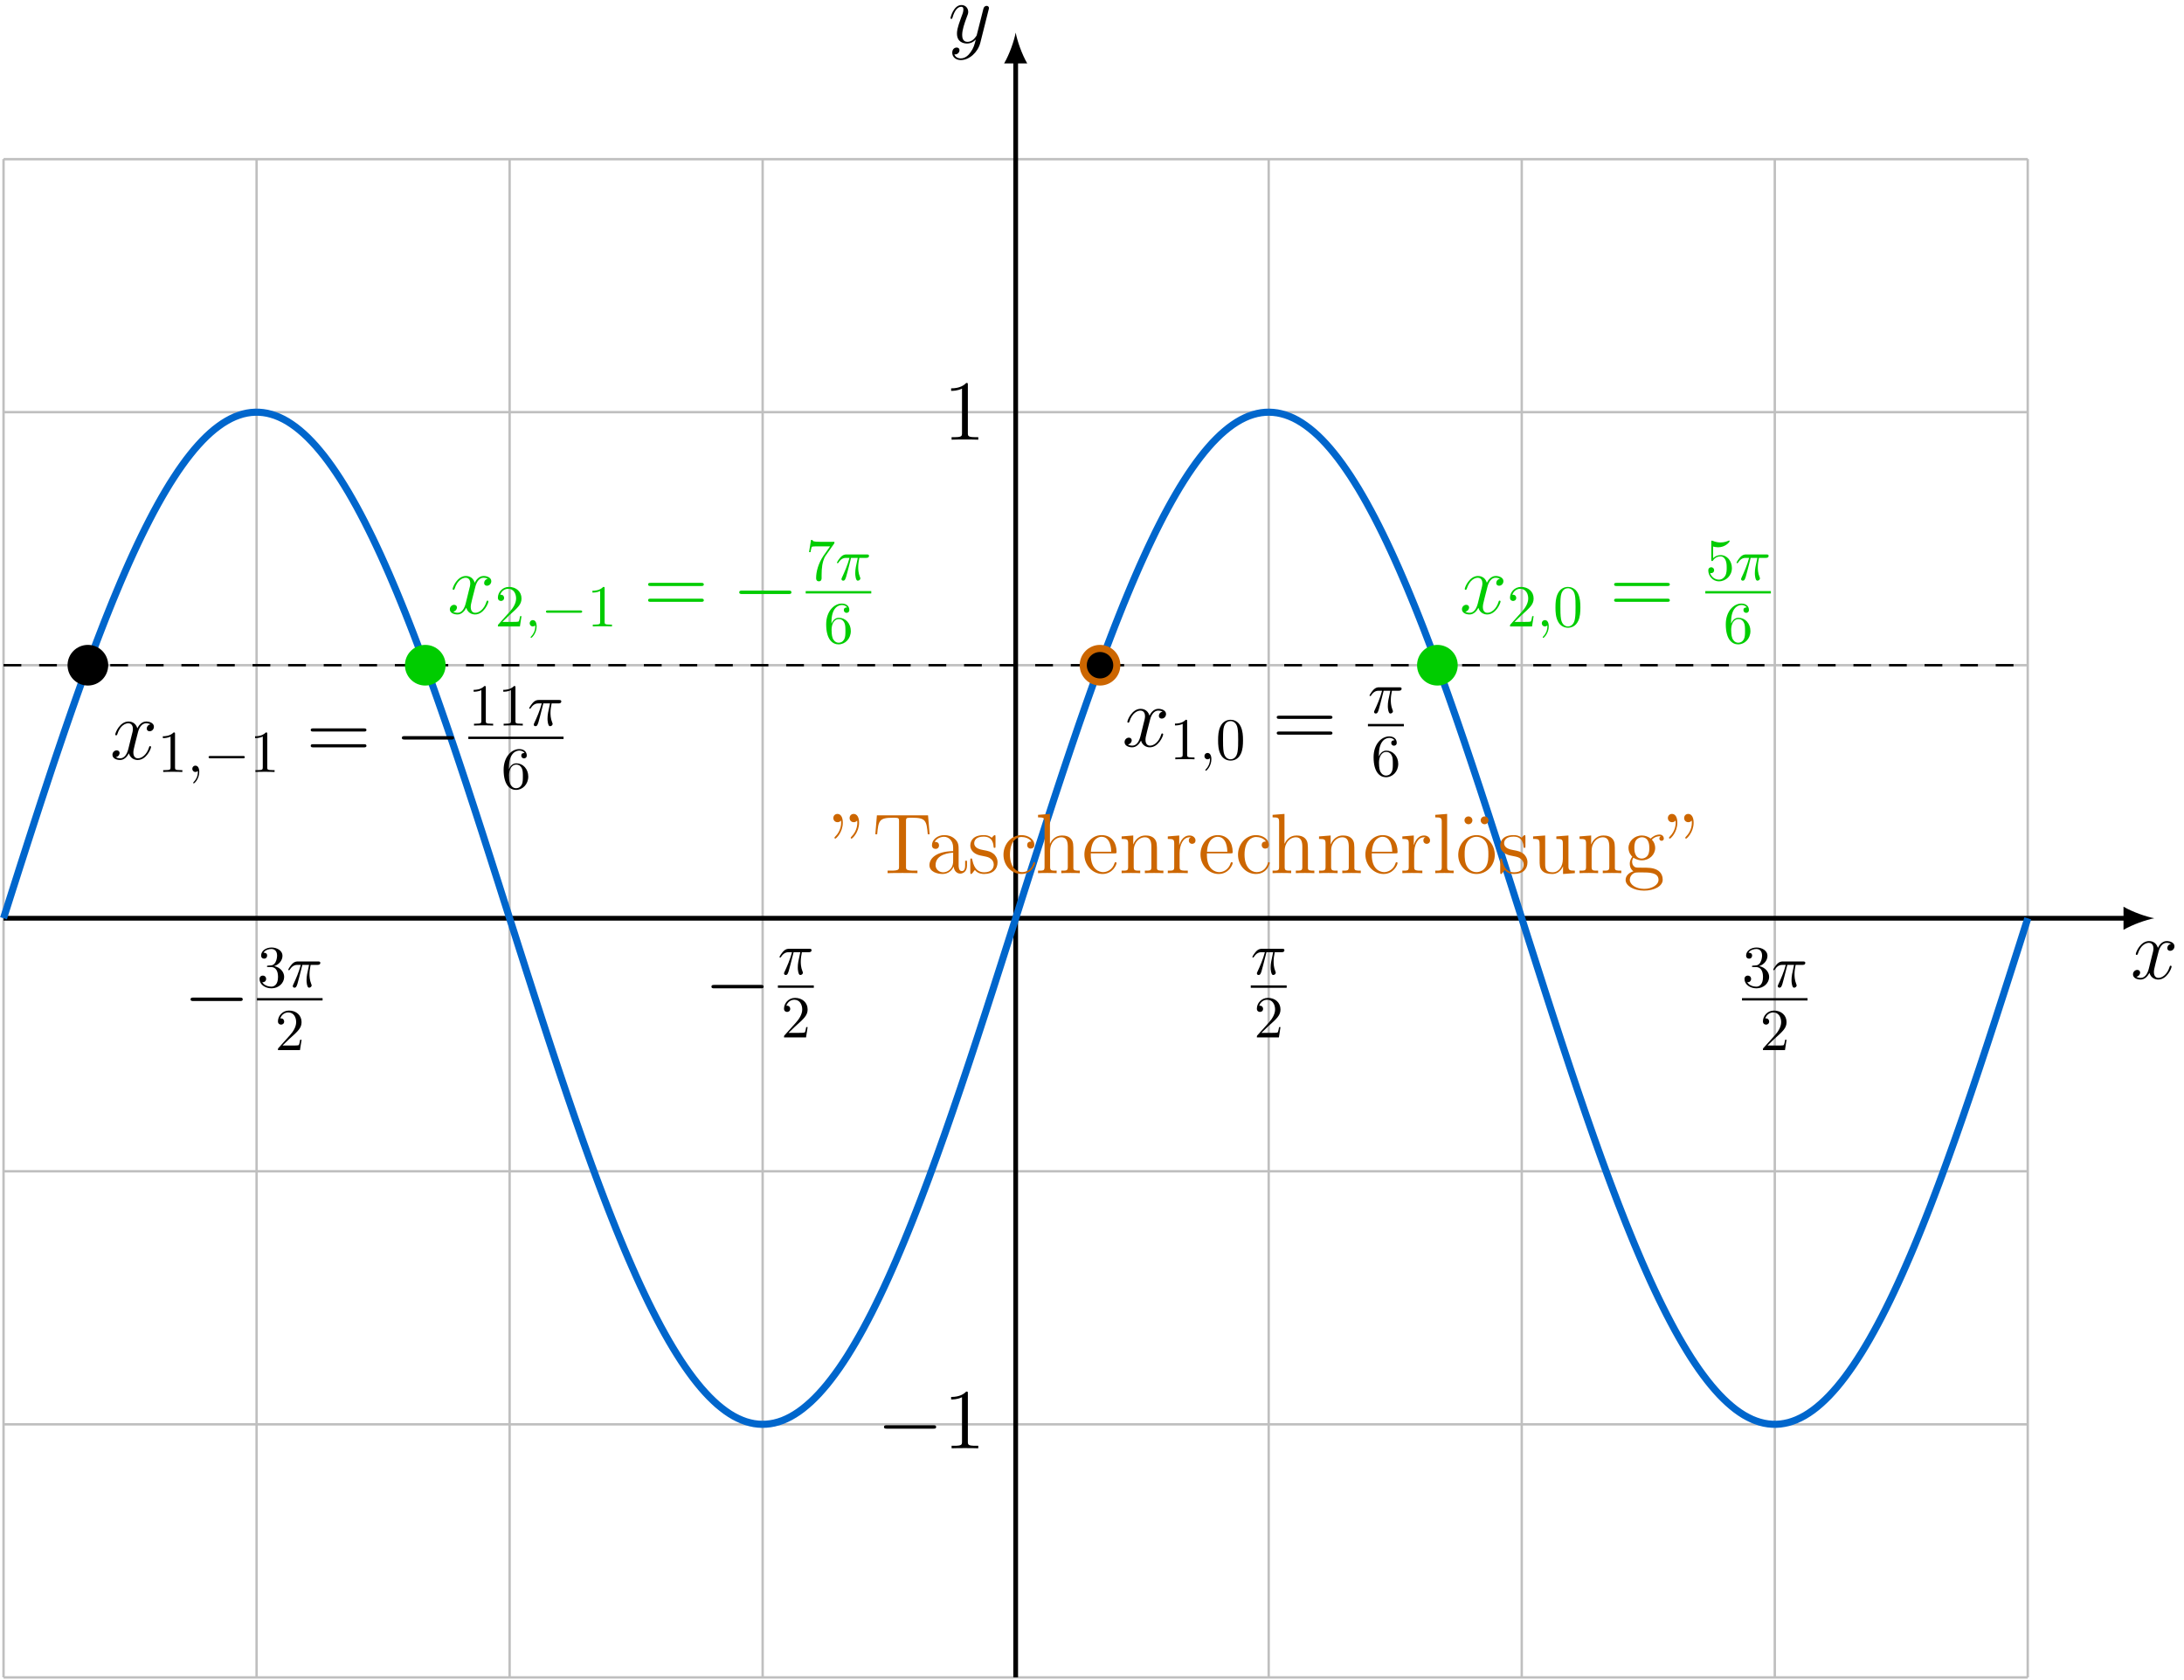 <?xml version="1.0" encoding="UTF-8"?>
<svg xmlns="http://www.w3.org/2000/svg" xmlns:xlink="http://www.w3.org/1999/xlink" width="367.002" height="282.256" viewBox="0 0 367.002 282.256">
<defs>
<g>
<g id="glyph-0-0">
<path d="M 6.797 -5.859 C 6.344 -5.766 6.172 -5.422 6.172 -5.156 C 6.172 -4.812 6.438 -4.688 6.641 -4.688 C 7.078 -4.688 7.375 -5.062 7.375 -5.453 C 7.375 -6.047 6.688 -6.328 6.078 -6.328 C 5.203 -6.328 4.719 -5.469 4.594 -5.188 C 4.266 -6.266 3.375 -6.328 3.109 -6.328 C 1.656 -6.328 0.875 -4.453 0.875 -4.125 C 0.875 -4.078 0.938 -4 1.031 -4 C 1.141 -4 1.172 -4.094 1.203 -4.141 C 1.688 -5.734 2.656 -6.031 3.062 -6.031 C 3.719 -6.031 3.844 -5.438 3.844 -5.094 C 3.844 -4.781 3.766 -4.453 3.578 -3.766 L 3.094 -1.797 C 2.891 -0.938 2.469 -0.141 1.703 -0.141 C 1.641 -0.141 1.281 -0.141 0.969 -0.328 C 1.484 -0.438 1.609 -0.859 1.609 -1.031 C 1.609 -1.312 1.391 -1.484 1.125 -1.484 C 0.781 -1.484 0.406 -1.188 0.406 -0.734 C 0.406 -0.125 1.078 0.141 1.688 0.141 C 2.375 0.141 2.875 -0.406 3.172 -0.984 C 3.406 -0.141 4.109 0.141 4.641 0.141 C 6.109 0.141 6.891 -1.734 6.891 -2.047 C 6.891 -2.125 6.828 -2.188 6.734 -2.188 C 6.609 -2.188 6.594 -2.109 6.562 -2 C 6.172 -0.734 5.328 -0.141 4.688 -0.141 C 4.188 -0.141 3.922 -0.516 3.922 -1.109 C 3.922 -1.422 3.969 -1.656 4.203 -2.594 L 4.703 -4.547 C 4.922 -5.406 5.406 -6.031 6.062 -6.031 C 6.094 -6.031 6.5 -6.031 6.797 -5.859 Z M 6.797 -5.859 "/>
</g>
<g id="glyph-0-1">
<path d="M 3.766 1.609 C 3.391 2.156 2.828 2.641 2.125 2.641 C 1.953 2.641 1.266 2.609 1.047 1.953 C 1.094 1.969 1.156 1.969 1.188 1.969 C 1.625 1.969 1.906 1.594 1.906 1.266 C 1.906 0.938 1.641 0.812 1.422 0.812 C 1.188 0.812 0.688 0.984 0.688 1.688 C 0.688 2.422 1.312 2.922 2.125 2.922 C 3.562 2.922 5 1.609 5.406 0.016 L 6.812 -5.578 C 6.828 -5.656 6.859 -5.734 6.859 -5.828 C 6.859 -6.031 6.688 -6.188 6.469 -6.188 C 6.344 -6.188 6.031 -6.125 5.922 -5.688 L 4.859 -1.484 C 4.797 -1.219 4.797 -1.188 4.672 -1.031 C 4.391 -0.625 3.922 -0.141 3.234 -0.141 C 2.422 -0.141 2.359 -0.938 2.359 -1.312 C 2.359 -2.141 2.734 -3.234 3.125 -4.281 C 3.281 -4.688 3.375 -4.891 3.375 -5.172 C 3.375 -5.781 2.938 -6.328 2.234 -6.328 C 0.922 -6.328 0.391 -4.25 0.391 -4.125 C 0.391 -4.078 0.438 -4 0.547 -4 C 0.672 -4 0.688 -4.062 0.75 -4.266 C 1.094 -5.469 1.641 -6.031 2.188 -6.031 C 2.328 -6.031 2.562 -6.031 2.562 -5.562 C 2.562 -5.188 2.406 -4.781 2.188 -4.234 C 1.484 -2.359 1.484 -1.875 1.484 -1.531 C 1.484 -0.172 2.469 0.141 3.188 0.141 C 3.594 0.141 4.109 0.016 4.625 -0.516 L 4.641 -0.5 C 4.422 0.344 4.281 0.906 3.766 1.609 Z M 3.766 1.609 "/>
</g>
<g id="glyph-1-0">
<path d="M 2.641 -3.719 L 3.766 -3.719 C 3.438 -2.25 3.344 -1.812 3.344 -1.141 C 3.344 -1 3.344 -0.734 3.422 -0.391 C 3.531 0.047 3.641 0.109 3.781 0.109 C 3.984 0.109 4.203 -0.062 4.203 -0.266 C 4.203 -0.328 4.203 -0.344 4.141 -0.484 C 3.844 -1.203 3.844 -1.859 3.844 -2.141 C 3.844 -2.656 3.922 -3.203 4.031 -3.719 L 5.156 -3.719 C 5.297 -3.719 5.656 -3.719 5.656 -4.062 C 5.656 -4.297 5.438 -4.297 5.25 -4.297 L 1.906 -4.297 C 1.688 -4.297 1.312 -4.297 0.875 -3.828 C 0.531 -3.438 0.266 -2.984 0.266 -2.938 C 0.266 -2.922 0.266 -2.828 0.391 -2.828 C 0.469 -2.828 0.484 -2.875 0.547 -2.953 C 1.031 -3.719 1.609 -3.719 1.812 -3.719 L 2.375 -3.719 C 2.062 -2.516 1.531 -1.312 1.109 -0.406 C 1.031 -0.25 1.031 -0.234 1.031 -0.156 C 1.031 0.031 1.188 0.109 1.312 0.109 C 1.609 0.109 1.688 -0.172 1.812 -0.531 C 1.953 -1 1.953 -1.016 2.078 -1.516 Z M 2.641 -3.719 "/>
</g>
<g id="glyph-1-1">
<path d="M 2.031 -0.016 C 2.031 -0.672 1.781 -1.062 1.391 -1.062 C 1.062 -1.062 0.859 -0.812 0.859 -0.531 C 0.859 -0.266 1.062 0 1.391 0 C 1.5 0 1.641 -0.047 1.734 -0.125 C 1.766 -0.156 1.781 -0.156 1.781 -0.156 C 1.797 -0.156 1.797 -0.156 1.797 -0.016 C 1.797 0.734 1.453 1.328 1.125 1.656 C 1.016 1.766 1.016 1.781 1.016 1.812 C 1.016 1.891 1.062 1.922 1.109 1.922 C 1.219 1.922 2.031 1.156 2.031 -0.016 Z M 2.031 -0.016 "/>
</g>
<g id="glyph-2-0">
<path d="M 1.266 -0.766 L 2.328 -1.797 C 3.875 -3.172 4.469 -3.703 4.469 -4.703 C 4.469 -5.844 3.578 -6.641 2.359 -6.641 C 1.234 -6.641 0.5 -5.719 0.5 -4.828 C 0.5 -4.281 1 -4.281 1.031 -4.281 C 1.203 -4.281 1.547 -4.391 1.547 -4.812 C 1.547 -5.062 1.359 -5.328 1.016 -5.328 C 0.938 -5.328 0.922 -5.328 0.891 -5.312 C 1.109 -5.969 1.656 -6.328 2.234 -6.328 C 3.141 -6.328 3.562 -5.516 3.562 -4.703 C 3.562 -3.906 3.078 -3.125 2.516 -2.5 L 0.609 -0.375 C 0.5 -0.266 0.5 -0.234 0.5 0 L 4.203 0 L 4.469 -1.734 L 4.234 -1.734 C 4.172 -1.438 4.109 -1 4 -0.844 C 3.938 -0.766 3.281 -0.766 3.062 -0.766 Z M 1.266 -0.766 "/>
</g>
<g id="glyph-2-1">
<path d="M 2.891 -3.516 C 3.703 -3.781 4.281 -4.469 4.281 -5.266 C 4.281 -6.078 3.406 -6.641 2.453 -6.641 C 1.453 -6.641 0.688 -6.047 0.688 -5.281 C 0.688 -4.953 0.906 -4.766 1.203 -4.766 C 1.5 -4.766 1.703 -4.984 1.703 -5.281 C 1.703 -5.766 1.234 -5.766 1.094 -5.766 C 1.391 -6.266 2.047 -6.391 2.406 -6.391 C 2.828 -6.391 3.375 -6.172 3.375 -5.281 C 3.375 -5.156 3.344 -4.578 3.094 -4.141 C 2.797 -3.656 2.453 -3.625 2.203 -3.625 C 2.125 -3.609 1.891 -3.594 1.812 -3.594 C 1.734 -3.578 1.672 -3.562 1.672 -3.469 C 1.672 -3.359 1.734 -3.359 1.906 -3.359 L 2.344 -3.359 C 3.156 -3.359 3.531 -2.688 3.531 -1.703 C 3.531 -0.344 2.844 -0.062 2.406 -0.062 C 1.969 -0.062 1.219 -0.234 0.875 -0.812 C 1.219 -0.766 1.531 -0.984 1.531 -1.359 C 1.531 -1.719 1.266 -1.922 0.984 -1.922 C 0.734 -1.922 0.422 -1.781 0.422 -1.344 C 0.422 -0.438 1.344 0.219 2.438 0.219 C 3.656 0.219 4.562 -0.688 4.562 -1.703 C 4.562 -2.516 3.922 -3.297 2.891 -3.516 Z M 2.891 -3.516 "/>
</g>
<g id="glyph-2-2">
<path d="M 2.938 -6.375 C 2.938 -6.625 2.938 -6.641 2.703 -6.641 C 2.078 -6 1.203 -6 0.891 -6 L 0.891 -5.688 C 1.094 -5.688 1.672 -5.688 2.188 -5.953 L 2.188 -0.781 C 2.188 -0.422 2.156 -0.312 1.266 -0.312 L 0.953 -0.312 L 0.953 0 C 1.297 -0.031 2.156 -0.031 2.562 -0.031 C 2.953 -0.031 3.828 -0.031 4.172 0 L 4.172 -0.312 L 3.859 -0.312 C 2.953 -0.312 2.938 -0.422 2.938 -0.781 Z M 2.938 -6.375 "/>
</g>
<g id="glyph-2-3">
<path d="M 4.578 -3.188 C 4.578 -3.984 4.531 -4.781 4.188 -5.516 C 3.734 -6.484 2.906 -6.641 2.5 -6.641 C 1.891 -6.641 1.172 -6.375 0.75 -5.453 C 0.438 -4.766 0.391 -3.984 0.391 -3.188 C 0.391 -2.438 0.422 -1.547 0.844 -0.781 C 1.266 0.016 2 0.219 2.484 0.219 C 3.016 0.219 3.781 0.016 4.219 -0.938 C 4.531 -1.625 4.578 -2.406 4.578 -3.188 Z M 2.484 0 C 2.094 0 1.5 -0.25 1.328 -1.203 C 1.219 -1.797 1.219 -2.719 1.219 -3.312 C 1.219 -3.953 1.219 -4.609 1.297 -5.141 C 1.484 -6.328 2.234 -6.422 2.484 -6.422 C 2.812 -6.422 3.469 -6.234 3.656 -5.25 C 3.766 -4.688 3.766 -3.938 3.766 -3.312 C 3.766 -2.562 3.766 -1.891 3.656 -1.25 C 3.5 -0.297 2.938 0 2.484 0 Z M 2.484 0 "/>
</g>
<g id="glyph-2-4">
<path d="M 1.312 -3.266 L 1.312 -3.516 C 1.312 -6.031 2.547 -6.391 3.062 -6.391 C 3.297 -6.391 3.719 -6.328 3.938 -5.984 C 3.781 -5.984 3.391 -5.984 3.391 -5.547 C 3.391 -5.234 3.625 -5.078 3.844 -5.078 C 4 -5.078 4.312 -5.172 4.312 -5.562 C 4.312 -6.156 3.875 -6.641 3.047 -6.641 C 1.766 -6.641 0.422 -5.359 0.422 -3.156 C 0.422 -0.484 1.578 0.219 2.5 0.219 C 3.609 0.219 4.562 -0.719 4.562 -2.031 C 4.562 -3.297 3.672 -4.25 2.562 -4.25 C 1.891 -4.25 1.516 -3.75 1.312 -3.266 Z M 2.5 -0.062 C 1.875 -0.062 1.578 -0.656 1.516 -0.812 C 1.328 -1.281 1.328 -2.078 1.328 -2.25 C 1.328 -3.031 1.656 -4.031 2.547 -4.031 C 2.719 -4.031 3.172 -4.031 3.484 -3.406 C 3.656 -3.047 3.656 -2.531 3.656 -2.047 C 3.656 -1.562 3.656 -1.062 3.484 -0.703 C 3.188 -0.109 2.734 -0.062 2.5 -0.062 Z M 2.5 -0.062 "/>
</g>
<g id="glyph-2-5">
<path d="M 4.469 -2 C 4.469 -3.188 3.656 -4.188 2.578 -4.188 C 2.109 -4.188 1.672 -4.031 1.312 -3.672 L 1.312 -5.625 C 1.516 -5.562 1.844 -5.5 2.156 -5.5 C 3.391 -5.5 4.094 -6.406 4.094 -6.531 C 4.094 -6.594 4.062 -6.641 3.984 -6.641 C 3.984 -6.641 3.953 -6.641 3.906 -6.609 C 3.703 -6.516 3.219 -6.312 2.547 -6.312 C 2.156 -6.312 1.688 -6.391 1.219 -6.594 C 1.141 -6.625 1.125 -6.625 1.109 -6.625 C 1 -6.625 1 -6.547 1 -6.391 L 1 -3.438 C 1 -3.266 1 -3.188 1.141 -3.188 C 1.219 -3.188 1.234 -3.203 1.281 -3.266 C 1.391 -3.422 1.75 -3.969 2.562 -3.969 C 3.078 -3.969 3.328 -3.516 3.406 -3.328 C 3.562 -2.953 3.594 -2.578 3.594 -2.078 C 3.594 -1.719 3.594 -1.125 3.344 -0.703 C 3.109 -0.312 2.734 -0.062 2.281 -0.062 C 1.562 -0.062 0.984 -0.594 0.812 -1.172 C 0.844 -1.172 0.875 -1.156 0.984 -1.156 C 1.312 -1.156 1.484 -1.406 1.484 -1.641 C 1.484 -1.891 1.312 -2.141 0.984 -2.141 C 0.844 -2.141 0.5 -2.062 0.5 -1.609 C 0.5 -0.75 1.188 0.219 2.297 0.219 C 3.453 0.219 4.469 -0.734 4.469 -2 Z M 4.469 -2 "/>
</g>
<g id="glyph-2-6">
<path d="M 4.75 -6.078 C 4.828 -6.188 4.828 -6.203 4.828 -6.422 L 2.406 -6.422 C 1.203 -6.422 1.172 -6.547 1.141 -6.734 L 0.891 -6.734 L 0.562 -4.688 L 0.812 -4.688 C 0.844 -4.844 0.922 -5.469 1.062 -5.594 C 1.125 -5.656 1.906 -5.656 2.031 -5.656 L 4.094 -5.656 C 3.984 -5.5 3.203 -4.406 2.984 -4.078 C 2.078 -2.734 1.75 -1.344 1.75 -0.328 C 1.75 -0.234 1.75 0.219 2.219 0.219 C 2.672 0.219 2.672 -0.234 2.672 -0.328 L 2.672 -0.844 C 2.672 -1.391 2.703 -1.938 2.781 -2.469 C 2.828 -2.703 2.953 -3.562 3.406 -4.172 Z M 4.75 -6.078 "/>
</g>
<g id="glyph-3-0">
<path d="M 9.453 -3.297 C 9.703 -3.297 9.953 -3.297 9.953 -3.578 C 9.953 -3.875 9.703 -3.875 9.453 -3.875 L 1.688 -3.875 C 1.453 -3.875 1.188 -3.875 1.188 -3.578 C 1.188 -3.297 1.453 -3.297 1.688 -3.297 Z M 9.453 -3.297 "/>
</g>
<g id="glyph-4-0">
<path d="M 4.125 -9.188 C 4.125 -9.531 4.125 -9.531 3.844 -9.531 C 3.5 -9.156 2.781 -8.625 1.312 -8.625 L 1.312 -8.203 C 1.641 -8.203 2.359 -8.203 3.141 -8.578 L 3.141 -1.109 C 3.141 -0.594 3.094 -0.422 1.844 -0.422 L 1.391 -0.422 L 1.391 0 C 1.781 -0.031 3.172 -0.031 3.641 -0.031 C 4.109 -0.031 5.5 -0.031 5.875 0 L 5.875 -0.422 L 5.438 -0.422 C 4.172 -0.422 4.125 -0.594 4.125 -1.109 Z M 4.125 -9.188 "/>
</g>
<g id="glyph-4-1">
<path d="M 9.688 -4.641 C 9.891 -4.641 10.141 -4.641 10.141 -4.906 C 10.141 -5.172 9.891 -5.172 9.688 -5.172 L 1.234 -5.172 C 1.031 -5.172 0.781 -5.172 0.781 -4.922 C 0.781 -4.641 1.016 -4.641 1.234 -4.641 Z M 9.688 -1.984 C 9.891 -1.984 10.141 -1.984 10.141 -2.234 C 10.141 -2.516 9.891 -2.516 9.688 -2.516 L 1.234 -2.516 C 1.031 -2.516 0.781 -2.516 0.781 -2.25 C 0.781 -1.984 1.016 -1.984 1.234 -1.984 Z M 9.688 -1.984 "/>
</g>
<g id="glyph-4-2">
<path d="M 1.75 -8.844 C 1.766 -8.75 1.781 -8.672 1.781 -8.484 C 1.781 -8.297 1.781 -7.125 0.781 -6.141 C 0.656 -6.016 0.656 -5.984 0.656 -5.938 C 0.656 -5.859 0.734 -5.797 0.797 -5.797 C 0.938 -5.797 2.062 -6.859 2.062 -8.484 C 2.062 -9.375 1.734 -9.953 1.156 -9.953 C 0.75 -9.953 0.469 -9.641 0.469 -9.266 C 0.469 -8.875 0.75 -8.562 1.172 -8.562 C 1.562 -8.562 1.75 -8.828 1.75 -8.844 Z M 4.469 -8.844 C 4.484 -8.75 4.5 -8.672 4.5 -8.484 C 4.5 -8.297 4.5 -7.125 3.516 -6.141 C 3.391 -6.016 3.391 -5.984 3.391 -5.938 C 3.391 -5.859 3.453 -5.797 3.531 -5.797 C 3.656 -5.797 4.797 -6.859 4.797 -8.484 C 4.797 -9.375 4.453 -9.953 3.891 -9.953 C 3.469 -9.953 3.203 -9.641 3.203 -9.266 C 3.203 -8.875 3.469 -8.562 3.906 -8.562 C 4.281 -8.562 4.469 -8.828 4.469 -8.844 Z M 4.469 -8.844 "/>
</g>
<g id="glyph-4-3">
<path d="M 9.359 -9.719 L 0.766 -9.719 L 0.5 -6.531 L 0.812 -6.531 C 1.016 -8.797 1.141 -9.312 3.406 -9.312 C 3.672 -9.312 4.078 -9.312 4.188 -9.281 C 4.469 -9.234 4.484 -9.062 4.484 -8.734 L 4.484 -1.109 C 4.484 -0.609 4.484 -0.422 3.078 -0.422 L 2.562 -0.422 L 2.562 0 C 3.031 -0.031 4.5 -0.031 5.062 -0.031 C 5.625 -0.031 7.109 -0.031 7.578 0 L 7.578 -0.422 L 7.062 -0.422 C 5.656 -0.422 5.656 -0.609 5.656 -1.109 L 5.656 -8.734 C 5.656 -9.094 5.688 -9.219 5.906 -9.281 C 6.031 -9.312 6.438 -9.312 6.719 -9.312 C 8.984 -9.312 9.109 -8.797 9.312 -6.531 L 9.625 -6.531 Z M 9.359 -9.719 "/>
</g>
<g id="glyph-4-4">
<path d="M 5.531 -3.828 C 5.531 -4.609 5.531 -5.172 4.906 -5.734 C 4.406 -6.203 3.766 -6.391 3.125 -6.391 C 1.953 -6.391 1.047 -5.625 1.047 -4.688 C 1.047 -4.281 1.312 -4.078 1.656 -4.078 C 2 -4.078 2.234 -4.312 2.234 -4.656 C 2.234 -5.25 1.719 -5.25 1.5 -5.25 C 1.844 -5.859 2.531 -6.109 3.094 -6.109 C 3.766 -6.109 4.609 -5.562 4.609 -4.281 L 4.609 -3.703 C 1.719 -3.656 0.625 -2.453 0.625 -1.344 C 0.625 -0.219 1.953 0.141 2.828 0.141 C 3.766 0.141 4.422 -0.438 4.688 -1.125 C 4.75 -0.438 5.188 0.078 5.812 0.078 C 6.109 0.078 6.938 -0.125 6.938 -1.281 L 6.938 -2.078 L 6.625 -2.078 L 6.625 -1.281 C 6.625 -0.453 6.281 -0.344 6.078 -0.344 C 5.531 -0.344 5.531 -1.109 5.531 -1.312 Z M 4.609 -2.016 C 4.609 -0.609 3.562 -0.141 2.938 -0.141 C 2.234 -0.141 1.656 -0.656 1.656 -1.344 C 1.656 -3.234 4.094 -3.406 4.609 -3.438 Z M 4.609 -2.016 "/>
</g>
<g id="glyph-4-5">
<path d="M 4.703 -6.062 C 4.703 -6.328 4.703 -6.391 4.562 -6.391 C 4.453 -6.391 4.172 -6.078 4.078 -5.953 C 3.625 -6.312 3.188 -6.391 2.719 -6.391 C 0.984 -6.391 0.469 -5.453 0.469 -4.656 C 0.469 -4.5 0.469 -4 1.016 -3.5 C 1.484 -3.094 1.969 -3 2.625 -2.875 C 3.406 -2.719 3.594 -2.672 3.953 -2.375 C 4.219 -2.172 4.406 -1.844 4.406 -1.453 C 4.406 -0.828 4.047 -0.141 2.781 -0.141 C 1.844 -0.141 1.141 -0.688 0.828 -2.125 C 0.781 -2.375 0.781 -2.391 0.766 -2.406 C 0.734 -2.469 0.672 -2.469 0.625 -2.469 C 0.469 -2.469 0.469 -2.391 0.469 -2.141 L 0.469 -0.188 C 0.469 0.078 0.469 0.141 0.609 0.141 C 0.688 0.141 0.703 0.125 0.953 -0.172 C 1.016 -0.266 1.016 -0.297 1.234 -0.531 C 1.781 0.141 2.547 0.141 2.797 0.141 C 4.297 0.141 5.047 -0.688 5.047 -1.828 C 5.047 -2.594 4.578 -3.062 4.453 -3.188 C 3.938 -3.625 3.547 -3.719 2.594 -3.891 C 2.172 -3.969 1.125 -4.172 1.125 -5.031 C 1.125 -5.484 1.422 -6.141 2.719 -6.141 C 4.281 -6.141 4.359 -4.812 4.391 -4.359 C 4.406 -4.25 4.5 -4.25 4.547 -4.25 C 4.703 -4.25 4.703 -4.312 4.703 -4.578 Z M 4.703 -6.062 "/>
</g>
<g id="glyph-4-6">
<path d="M 5.188 -5.312 C 5.016 -5.312 4.484 -5.312 4.484 -4.719 C 4.484 -4.375 4.734 -4.125 5.078 -4.125 C 5.406 -4.125 5.688 -4.328 5.688 -4.75 C 5.688 -5.703 4.672 -6.391 3.516 -6.391 C 1.844 -6.391 0.5 -4.906 0.5 -3.094 C 0.5 -1.266 1.875 0.141 3.5 0.141 C 5.391 0.141 5.828 -1.578 5.828 -1.703 C 5.828 -1.844 5.719 -1.844 5.688 -1.844 C 5.547 -1.844 5.531 -1.797 5.5 -1.625 C 5.172 -0.609 4.406 -0.172 3.625 -0.172 C 2.75 -0.172 1.594 -0.938 1.594 -3.109 C 1.594 -5.5 2.812 -6.078 3.531 -6.078 C 4.078 -6.078 4.859 -5.859 5.188 -5.312 Z M 5.188 -5.312 "/>
</g>
<g id="glyph-4-7">
<path d="M 6.391 -3.484 C 6.391 -4.812 6.391 -5.219 6.047 -5.688 C 5.641 -6.234 4.969 -6.328 4.469 -6.328 C 3.234 -6.328 2.672 -5.391 2.469 -4.953 L 2.453 -4.953 L 2.453 -9.953 L 0.453 -9.797 L 0.453 -9.375 C 1.438 -9.375 1.547 -9.281 1.547 -8.578 L 1.547 -1.062 C 1.547 -0.422 1.391 -0.422 0.453 -0.422 L 0.453 0 C 0.828 -0.031 1.609 -0.031 2.016 -0.031 C 2.422 -0.031 3.203 -0.031 3.578 0 L 3.578 -0.422 C 2.656 -0.422 2.484 -0.422 2.484 -1.062 L 2.484 -3.734 C 2.484 -5.234 3.469 -6.031 4.359 -6.031 C 5.25 -6.031 5.453 -5.312 5.453 -4.438 L 5.453 -1.062 C 5.453 -0.422 5.297 -0.422 4.359 -0.422 L 4.359 0 C 4.734 -0.031 5.516 -0.031 5.906 -0.031 C 6.328 -0.031 7.094 -0.031 7.469 0 L 7.469 -0.422 C 6.75 -0.422 6.391 -0.422 6.391 -0.844 Z M 6.391 -3.484 "/>
</g>
<g id="glyph-4-8">
<path d="M 5.5 -3.328 C 5.812 -3.328 5.844 -3.328 5.844 -3.594 C 5.844 -5.047 5.062 -6.391 3.328 -6.391 C 1.688 -6.391 0.438 -4.922 0.438 -3.141 C 0.438 -1.25 1.891 0.141 3.484 0.141 C 5.188 0.141 5.844 -1.406 5.844 -1.703 C 5.844 -1.797 5.766 -1.844 5.688 -1.844 C 5.562 -1.844 5.531 -1.781 5.516 -1.703 C 5.141 -0.5 4.172 -0.172 3.578 -0.172 C 2.969 -0.172 1.516 -0.578 1.516 -3.062 L 1.516 -3.328 Z M 1.531 -3.594 C 1.656 -5.859 2.906 -6.109 3.312 -6.109 C 4.844 -6.109 4.938 -4.094 4.953 -3.594 Z M 1.531 -3.594 "/>
</g>
<g id="glyph-4-9">
<path d="M 6.391 -3.484 C 6.391 -4.812 6.391 -5.219 6.047 -5.688 C 5.641 -6.234 4.969 -6.328 4.469 -6.328 C 3.078 -6.328 2.531 -5.141 2.422 -4.844 L 2.406 -4.844 L 2.406 -6.328 L 0.453 -6.172 L 0.453 -5.75 C 1.438 -5.75 1.547 -5.656 1.547 -4.953 L 1.547 -1.062 C 1.547 -0.422 1.391 -0.422 0.453 -0.422 L 0.453 0 C 0.828 -0.031 1.609 -0.031 2.016 -0.031 C 2.422 -0.031 3.203 -0.031 3.578 0 L 3.578 -0.422 C 2.656 -0.422 2.484 -0.422 2.484 -1.062 L 2.484 -3.734 C 2.484 -5.234 3.469 -6.031 4.359 -6.031 C 5.25 -6.031 5.453 -5.312 5.453 -4.438 L 5.453 -1.062 C 5.453 -0.422 5.297 -0.422 4.359 -0.422 L 4.359 0 C 4.734 -0.031 5.516 -0.031 5.906 -0.031 C 6.328 -0.031 7.094 -0.031 7.469 0 L 7.469 -0.422 C 6.75 -0.422 6.391 -0.422 6.391 -0.844 Z M 6.391 -3.484 "/>
</g>
<g id="glyph-4-10">
<path d="M 2.391 -3.344 C 2.391 -4.734 2.969 -6.031 4.078 -6.031 C 4.188 -6.031 4.219 -6.031 4.281 -6.031 C 4.156 -5.969 3.938 -5.875 3.938 -5.5 C 3.938 -5.078 4.266 -4.922 4.484 -4.922 C 4.781 -4.922 5.062 -5.109 5.062 -5.5 C 5.062 -5.922 4.672 -6.328 4.062 -6.328 C 2.844 -6.328 2.422 -5 2.344 -4.734 L 2.328 -4.734 L 2.328 -6.328 L 0.406 -6.172 L 0.406 -5.75 C 1.375 -5.75 1.484 -5.656 1.484 -4.953 L 1.484 -1.062 C 1.484 -0.422 1.328 -0.422 0.406 -0.422 L 0.406 0 C 0.797 -0.031 1.594 -0.031 2.016 -0.031 C 2.406 -0.031 3.422 -0.031 3.766 0 L 3.766 -0.422 L 3.469 -0.422 C 2.422 -0.422 2.391 -0.578 2.391 -1.094 Z M 2.391 -3.344 "/>
</g>
<g id="glyph-4-11">
<path d="M 2.469 -9.953 L 0.469 -9.797 L 0.469 -9.375 C 1.453 -9.375 1.562 -9.281 1.562 -8.578 L 1.562 -1.062 C 1.562 -0.422 1.406 -0.422 0.469 -0.422 L 0.469 0 C 0.875 -0.031 1.578 -0.031 2.016 -0.031 C 2.438 -0.031 3.156 -0.031 3.562 0 L 3.562 -0.422 C 2.641 -0.422 2.469 -0.422 2.469 -1.062 Z M 2.469 -9.953 "/>
</g>
<g id="glyph-4-12">
<path d="M 2.812 -8.875 C 2.812 -9.234 2.516 -9.531 2.156 -9.531 C 1.812 -9.531 1.484 -9.281 1.484 -8.875 C 1.484 -8.484 1.812 -8.219 2.156 -8.219 C 2.516 -8.219 2.812 -8.516 2.812 -8.875 Z M 5.516 -8.875 C 5.516 -9.281 5.203 -9.531 4.859 -9.531 C 4.5 -9.531 4.203 -9.234 4.203 -8.875 C 4.203 -8.516 4.5 -8.219 4.859 -8.219 C 5.203 -8.219 5.516 -8.484 5.516 -8.875 Z M 5.516 -8.875 "/>
</g>
<g id="glyph-4-13">
<path d="M 6.578 -3.062 C 6.578 -4.922 5.172 -6.391 3.516 -6.391 C 1.797 -6.391 0.438 -4.875 0.438 -3.062 C 0.438 -1.234 1.859 0.141 3.5 0.141 C 5.188 0.141 6.578 -1.266 6.578 -3.062 Z M 3.516 -0.172 C 2.984 -0.172 2.344 -0.406 1.922 -1.109 C 1.531 -1.75 1.516 -2.594 1.516 -3.203 C 1.516 -3.75 1.516 -4.625 1.969 -5.266 C 2.359 -5.875 3 -6.109 3.5 -6.109 C 4.062 -6.109 4.656 -5.859 5.047 -5.297 C 5.5 -4.641 5.5 -3.734 5.5 -3.203 C 5.5 -2.703 5.5 -1.812 5.125 -1.141 C 4.719 -0.438 4.062 -0.172 3.516 -0.172 Z M 3.516 -0.172 "/>
</g>
<g id="glyph-4-14">
<path d="M 4.359 -6.172 L 4.359 -5.75 C 5.328 -5.75 5.453 -5.656 5.453 -4.953 L 5.453 -2.375 C 5.453 -1.156 4.812 -0.141 3.734 -0.141 C 2.547 -0.141 2.484 -0.812 2.484 -1.578 L 2.484 -6.328 L 0.453 -6.172 L 0.453 -5.75 C 1.547 -5.75 1.547 -5.703 1.547 -4.438 L 1.547 -2.281 C 1.547 -1.391 1.547 -0.875 1.984 -0.406 C 2.328 -0.031 2.906 0.141 3.641 0.141 C 3.891 0.141 4.344 0.141 4.828 -0.266 C 5.25 -0.609 5.484 -1.141 5.484 -1.141 L 5.484 0.141 L 7.469 0 L 7.469 -0.422 C 6.5 -0.422 6.391 -0.516 6.391 -1.219 L 6.391 -6.328 Z M 4.359 -6.172 "/>
</g>
<g id="glyph-4-15">
<path d="M 1.703 -2.594 C 2.375 -2.156 2.953 -2.156 3.109 -2.156 C 4.406 -2.156 5.359 -3.125 5.359 -4.234 C 5.359 -4.625 5.25 -5.156 4.797 -5.625 C 5.344 -6.203 6.031 -6.203 6.094 -6.203 C 6.156 -6.203 6.219 -6.203 6.281 -6.172 C 6.141 -6.109 6.062 -5.969 6.062 -5.812 C 6.062 -5.609 6.203 -5.438 6.438 -5.438 C 6.562 -5.438 6.812 -5.516 6.812 -5.828 C 6.812 -6.078 6.609 -6.484 6.109 -6.484 C 5.359 -6.484 4.812 -6.031 4.609 -5.812 C 4.172 -6.141 3.672 -6.328 3.125 -6.328 C 1.844 -6.328 0.875 -5.344 0.875 -4.25 C 0.875 -3.422 1.375 -2.891 1.516 -2.766 C 1.344 -2.547 1.094 -2.141 1.094 -1.578 C 1.094 -0.75 1.594 -0.391 1.703 -0.312 C 1.047 -0.125 0.391 0.391 0.391 1.141 C 0.391 2.125 1.734 2.938 3.5 2.938 C 5.203 2.938 6.625 2.188 6.625 1.109 C 6.625 0.75 6.531 -0.094 5.672 -0.547 C 4.938 -0.922 4.219 -0.922 2.984 -0.922 C 2.109 -0.922 2.016 -0.922 1.75 -1.188 C 1.609 -1.328 1.484 -1.609 1.484 -1.906 C 1.484 -2.156 1.562 -2.391 1.703 -2.594 Z M 3.125 -2.453 C 1.859 -2.453 1.859 -3.906 1.859 -4.234 C 1.859 -4.484 1.859 -5.078 2.109 -5.469 C 2.375 -5.875 2.812 -6.031 3.109 -6.031 C 4.375 -6.031 4.375 -4.578 4.375 -4.25 C 4.375 -3.984 4.375 -3.406 4.125 -3.016 C 3.859 -2.594 3.422 -2.453 3.125 -2.453 Z M 3.516 2.641 C 2.141 2.641 1.094 1.938 1.094 1.125 C 1.094 1 1.125 0.438 1.656 0.078 C 1.984 -0.125 2.109 -0.125 3.109 -0.125 C 4.297 -0.125 5.922 -0.125 5.922 1.125 C 5.922 1.969 4.828 2.641 3.516 2.641 Z M 3.516 2.641 "/>
</g>
<g id="glyph-5-0">
<path d="M 6.562 -2.297 C 6.734 -2.297 6.922 -2.297 6.922 -2.5 C 6.922 -2.688 6.734 -2.688 6.562 -2.688 L 1.172 -2.688 C 1 -2.688 0.828 -2.688 0.828 -2.5 C 0.828 -2.297 1 -2.297 1.172 -2.297 Z M 6.562 -2.297 "/>
</g>
</g>
<clipPath id="clip-0">
<path clip-rule="nonzero" d="M 0 26 L 341 26 L 341 282.258 L 0 282.258 Z M 0 26 "/>
</clipPath>
<clipPath id="clip-1">
<path clip-rule="nonzero" d="M 170 9 L 172 9 L 172 282.258 L 170 282.258 Z M 170 9 "/>
</clipPath>
</defs>
<g clip-path="url(#clip-0)">
<path fill="none" stroke-width="0.399" stroke-linecap="butt" stroke-linejoin="miter" stroke="rgb(75%, 75%, 75%)" stroke-opacity="1" stroke-miterlimit="10" d="M -170.082 -127.561 L 170.082 -127.561 M -170.082 -85.042 L 170.082 -85.042 M -170.082 -42.518 L 170.082 -42.518 M -170.082 0.001 L 170.082 0.001 M -170.082 42.521 L 170.082 42.521 M -170.082 85.04 L 170.082 85.04 M -170.082 127.544 L 170.082 127.544 M -170.082 -127.561 L -170.082 127.56 M -127.559 -127.561 L -127.559 127.56 M -85.039 -127.561 L -85.039 127.56 M -42.52 -127.561 L -42.52 127.56 M -0 -127.561 L -0 127.56 M 42.519 -127.561 L 42.519 127.56 M 85.039 -127.561 L 85.039 127.56 M 127.562 -127.561 L 127.562 127.56 M 170.066 -127.561 L 170.066 127.56 " transform="matrix(1, 0, 0, -1, 170.676, 154.298)"/>
</g>
<path fill="none" stroke-width="0.797" stroke-linecap="butt" stroke-linejoin="miter" stroke="rgb(0%, 0%, 0%)" stroke-opacity="1" stroke-miterlimit="10" d="M -170.082 0.001 L 186.679 0.001 " transform="matrix(1, 0, 0, -1, 170.676, 154.298)"/>
<path fill-rule="nonzero" fill="rgb(0%, 0%, 0%)" fill-opacity="1" d="M 362.016 154.297 C 360.637 154.039 358.391 153.262 356.836 152.355 L 356.836 156.242 C 358.391 155.336 360.637 154.559 362.016 154.297 "/>
<g fill="rgb(0%, 0%, 0%)" fill-opacity="1">
<use xlink:href="#glyph-0-0" x="358.024" y="164.46"/>
</g>
<g clip-path="url(#clip-1)">
<path fill="none" stroke-width="0.797" stroke-linecap="butt" stroke-linejoin="miter" stroke="rgb(0%, 0%, 0%)" stroke-opacity="1" stroke-miterlimit="10" d="M -0 -127.561 L -0 144.157 " transform="matrix(1, 0, 0, -1, 170.676, 154.298)"/>
</g>
<path fill-rule="nonzero" fill="rgb(0%, 0%, 0%)" fill-opacity="1" d="M 170.676 5.477 C 170.418 6.859 169.641 9.105 168.734 10.656 L 172.617 10.656 C 171.711 9.105 170.934 6.859 170.676 5.477 "/>
<g fill="rgb(0%, 0%, 0%)" fill-opacity="1">
<use xlink:href="#glyph-0-1" x="159.327" y="7.173"/>
</g>
<path fill="none" stroke-width="0.399" stroke-linecap="butt" stroke-linejoin="miter" stroke="rgb(0%, 0%, 0%)" stroke-opacity="1" stroke-dasharray="2.989 2.989" stroke-miterlimit="10" d="M -170.082 42.521 L 170.082 42.521 " transform="matrix(1, 0, 0, -1, 170.676, 154.298)"/>
<path fill="none" stroke-width="1.196" stroke-linecap="butt" stroke-linejoin="miter" stroke="rgb(0%, 40.015%, 79.999%)" stroke-opacity="1" stroke-miterlimit="10" d="M -170.082 0.001 C -170.082 0.001 -169.59 1.544 -169.399 2.138 C -169.211 2.736 -168.906 3.689 -168.719 4.282 C -168.528 4.876 -168.227 5.825 -168.035 6.419 C -167.848 7.009 -167.543 7.958 -167.356 8.552 C -167.164 9.142 -166.86 10.087 -166.672 10.677 C -166.485 11.267 -166.18 12.212 -165.992 12.798 C -165.801 13.384 -165.496 14.325 -165.309 14.911 C -165.121 15.497 -164.817 16.435 -164.625 17.017 C -164.438 17.599 -164.133 18.528 -163.946 19.107 C -163.758 19.685 -163.453 20.61 -163.262 21.189 C -163.074 21.763 -162.77 22.685 -162.582 23.255 C -162.395 23.829 -162.09 24.739 -161.903 25.306 C -161.711 25.876 -161.406 26.782 -161.219 27.345 C -161.031 27.907 -160.727 28.806 -160.535 29.36 C -160.348 29.919 -160.043 30.81 -159.856 31.36 C -159.668 31.915 -159.363 32.798 -159.172 33.345 C -158.985 33.892 -158.68 34.763 -158.492 35.302 C -158.301 35.845 -158 36.704 -157.809 37.239 C -157.621 37.775 -157.317 38.626 -157.129 39.153 C -156.938 39.681 -156.637 40.521 -156.446 41.04 C -156.258 41.56 -155.953 42.392 -155.766 42.903 C -155.578 43.419 -155.274 44.236 -155.082 44.739 C -154.895 45.243 -154.59 46.048 -154.403 46.544 C -154.211 47.044 -153.91 47.833 -153.719 48.321 C -153.531 48.81 -153.227 49.591 -153.039 50.071 C -152.848 50.552 -152.547 51.314 -152.356 51.782 C -152.168 52.255 -151.863 53.005 -151.676 53.466 C -151.485 53.931 -151.184 54.661 -150.992 55.114 C -150.805 55.568 -150.5 56.286 -150.313 56.728 C -150.121 57.169 -149.821 57.872 -149.629 58.306 C -149.442 58.739 -149.137 59.423 -148.949 59.845 C -148.758 60.267 -148.457 60.935 -148.266 61.349 C -148.078 61.759 -147.774 62.407 -147.586 62.81 C -147.395 63.212 -147.094 63.845 -146.903 64.236 C -146.715 64.626 -146.41 65.236 -146.223 65.614 C -146.031 65.993 -145.731 66.591 -145.539 66.958 C -145.352 67.325 -145.047 67.9 -144.86 68.255 C -144.668 68.611 -144.367 69.169 -144.176 69.513 C -143.988 69.857 -143.684 70.396 -143.496 70.724 C -143.305 71.052 -143.004 71.571 -142.813 71.892 C -142.625 72.208 -142.321 72.708 -142.133 73.013 C -141.942 73.318 -141.641 73.794 -141.449 74.083 C -141.262 74.376 -140.957 74.837 -140.77 75.114 C -140.578 75.392 -140.274 75.825 -140.086 76.091 C -139.899 76.357 -139.594 76.775 -139.406 77.025 C -139.215 77.278 -138.914 77.669 -138.723 77.907 C -138.535 78.146 -138.231 78.517 -138.043 78.743 C -137.852 78.966 -137.551 79.314 -137.36 79.525 C -137.172 79.736 -136.867 80.064 -136.68 80.259 C -136.488 80.454 -136.184 80.759 -135.996 80.943 C -135.809 81.122 -135.504 81.403 -135.317 81.571 C -135.125 81.739 -134.824 81.997 -134.633 82.153 C -134.446 82.306 -134.141 82.536 -133.949 82.677 C -133.762 82.814 -133.461 83.028 -133.27 83.153 C -133.082 83.278 -132.778 83.462 -132.59 83.571 C -132.399 83.681 -132.094 83.849 -131.906 83.943 C -131.719 84.036 -131.414 84.181 -131.227 84.259 C -131.035 84.341 -130.731 84.454 -130.543 84.521 C -130.356 84.587 -130.051 84.681 -129.86 84.732 C -129.672 84.782 -129.367 84.849 -129.18 84.884 C -128.992 84.919 -128.688 84.966 -128.496 84.986 C -128.309 85.009 -128.004 85.028 -127.817 85.032 C -127.625 85.036 -127.324 85.036 -127.137 85.028 C -126.946 85.017 -126.641 84.989 -126.453 84.966 C -126.266 84.943 -125.961 84.892 -125.77 84.853 C -125.582 84.814 -125.278 84.736 -125.09 84.681 C -124.903 84.63 -124.598 84.528 -124.406 84.462 C -124.219 84.392 -123.914 84.271 -123.727 84.185 C -123.535 84.103 -123.235 83.954 -123.043 83.857 C -122.856 83.759 -122.551 83.591 -122.364 83.478 C -122.172 83.364 -121.871 83.165 -121.68 83.036 C -121.492 82.911 -121.188 82.696 -121 82.552 C -120.809 82.411 -120.508 82.169 -120.317 82.009 C -120.129 81.853 -119.824 81.591 -119.637 81.419 C -119.446 81.247 -119.145 80.962 -118.953 80.775 C -118.766 80.591 -118.461 80.278 -118.274 80.079 C -118.082 79.88 -117.781 79.548 -117.59 79.333 C -117.403 79.122 -117.098 78.767 -116.91 78.536 C -116.719 78.31 -116.418 77.935 -116.227 77.696 C -116.039 77.454 -115.735 77.052 -115.547 76.798 C -115.356 76.54 -115.055 76.122 -114.864 75.853 C -114.676 75.587 -114.371 75.146 -114.184 74.861 C -113.992 74.579 -113.692 74.118 -113.5 73.821 C -113.313 73.528 -113.008 73.044 -112.821 72.736 C -112.629 72.427 -112.328 71.923 -112.137 71.603 C -111.949 71.282 -111.645 70.759 -111.457 70.427 C -111.266 70.095 -110.965 69.548 -110.774 69.204 C -110.586 68.861 -110.281 68.298 -110.094 67.939 C -109.903 67.583 -109.602 66.997 -109.41 66.626 C -109.223 66.259 -108.918 65.657 -108.731 65.275 C -108.539 64.896 -108.239 64.275 -108.047 63.884 C -107.86 63.489 -107.555 62.853 -107.367 62.45 C -107.176 62.044 -106.875 61.392 -106.684 60.978 C -106.496 60.564 -106.192 59.888 -106.004 59.466 C -105.813 59.04 -105.508 58.353 -105.321 57.919 C -105.133 57.482 -104.828 56.775 -104.641 56.329 C -104.449 55.884 -104.149 55.165 -103.957 54.708 C -103.77 54.255 -103.465 53.517 -103.278 53.052 C -103.086 52.587 -102.785 51.833 -102.594 51.361 C -102.406 50.888 -102.102 50.118 -101.914 49.638 C -101.723 49.153 -101.418 48.376 -101.231 47.884 C -101.043 47.392 -100.739 46.599 -100.551 46.099 C -100.36 45.599 -100.055 44.79 -99.867 44.286 C -99.68 43.778 -99.375 42.958 -99.184 42.443 C -98.996 41.927 -98.692 41.095 -98.504 40.571 C -98.317 40.052 -98.012 39.208 -97.824 38.681 C -97.633 38.15 -97.328 37.294 -97.141 36.759 C -96.953 36.224 -96.649 35.361 -96.461 34.818 C -96.27 34.275 -95.965 33.4 -95.778 32.853 C -95.59 32.302 -95.285 31.419 -95.094 30.864 C -94.906 30.314 -94.602 29.419 -94.414 28.86 C -94.227 28.302 -93.922 27.403 -93.731 26.837 C -93.543 26.275 -93.239 25.368 -93.051 24.798 C -92.86 24.232 -92.559 23.314 -92.367 22.743 C -92.18 22.169 -91.875 21.247 -91.688 20.673 C -91.496 20.095 -91.196 19.169 -91.004 18.587 C -90.817 18.009 -90.512 17.075 -90.324 16.493 C -90.137 15.911 -89.832 14.974 -89.641 14.388 C -89.453 13.802 -89.149 12.861 -88.961 12.271 C -88.77 11.685 -88.469 10.739 -88.278 10.15 C -88.09 9.56 -87.785 8.611 -87.598 8.021 C -87.406 7.431 -87.106 6.478 -86.914 5.888 C -86.727 5.294 -86.422 4.341 -86.235 3.747 C -86.043 3.153 -85.742 2.2 -85.551 1.607 C -85.364 1.013 -85.059 0.064 -84.871 -0.53 C -84.68 -1.124 -84.379 -2.077 -84.188 -2.671 C -84 -3.264 -83.696 -4.218 -83.508 -4.811 C -83.317 -5.405 -83.016 -6.358 -82.824 -6.948 C -82.637 -7.542 -82.332 -8.487 -82.145 -9.081 C -81.953 -9.671 -81.653 -10.616 -81.461 -11.206 C -81.274 -11.796 -80.969 -12.737 -80.781 -13.327 C -80.59 -13.913 -80.289 -14.85 -80.098 -15.436 C -79.91 -16.018 -79.606 -16.956 -79.418 -17.538 C -79.227 -18.12 -78.926 -19.05 -78.735 -19.628 C -78.547 -20.206 -78.242 -21.128 -78.055 -21.702 C -77.864 -22.28 -77.563 -23.198 -77.371 -23.768 C -77.184 -24.339 -76.879 -25.249 -76.692 -25.815 C -76.5 -26.382 -76.199 -27.288 -76.008 -27.847 C -75.821 -28.409 -75.516 -29.304 -75.328 -29.862 C -75.137 -30.417 -74.836 -31.307 -74.645 -31.858 C -74.457 -32.409 -74.153 -33.288 -73.965 -33.831 C -73.774 -34.378 -73.473 -35.249 -73.281 -35.788 C -73.094 -36.327 -72.789 -37.186 -72.602 -37.718 C -72.41 -38.249 -72.11 -39.097 -71.918 -39.624 C -71.731 -40.151 -71.426 -40.991 -71.239 -41.507 C -71.047 -42.026 -70.742 -42.85 -70.555 -43.362 C -70.367 -43.874 -70.063 -44.686 -69.875 -45.19 C -69.684 -45.694 -69.383 -46.495 -69.192 -46.991 C -69.004 -47.483 -68.699 -48.276 -68.512 -48.761 C -68.321 -49.249 -68.02 -50.018 -67.828 -50.499 C -67.641 -50.975 -67.336 -51.737 -67.149 -52.206 C -66.957 -52.675 -66.653 -53.417 -66.465 -53.878 C -66.278 -54.339 -65.973 -55.069 -65.785 -55.518 C -65.594 -55.968 -65.289 -56.682 -65.102 -57.124 C -64.914 -57.565 -64.61 -58.261 -64.418 -58.69 C -64.231 -59.12 -63.926 -59.804 -63.739 -60.225 C -63.551 -60.643 -63.246 -61.307 -63.059 -61.714 C -62.867 -62.124 -62.563 -62.768 -62.375 -63.167 C -62.188 -63.565 -61.883 -64.194 -61.696 -64.581 C -61.504 -64.968 -61.199 -65.577 -61.012 -65.952 C -60.824 -66.331 -60.52 -66.921 -60.328 -67.284 C -60.141 -67.647 -59.836 -68.222 -59.649 -68.573 C -59.461 -68.925 -59.156 -69.479 -58.965 -69.819 C -58.778 -70.159 -58.473 -70.69 -58.285 -71.018 C -58.094 -71.343 -57.793 -71.862 -57.602 -72.175 C -57.414 -72.487 -57.11 -72.979 -56.922 -73.28 C -56.731 -73.585 -56.43 -74.061 -56.239 -74.347 C -56.051 -74.636 -55.746 -75.085 -55.559 -75.362 C -55.371 -75.636 -55.067 -76.069 -54.875 -76.331 C -54.688 -76.593 -54.383 -76.999 -54.196 -77.249 C -54.004 -77.495 -53.703 -77.886 -53.512 -78.12 C -53.324 -78.354 -53.02 -78.722 -52.832 -78.94 C -52.641 -79.163 -52.34 -79.503 -52.149 -79.71 C -51.961 -79.917 -51.656 -80.241 -51.469 -80.432 C -51.278 -80.628 -50.977 -80.925 -50.785 -81.1 C -50.598 -81.28 -50.293 -81.557 -50.106 -81.722 C -49.914 -81.886 -49.614 -82.136 -49.422 -82.284 C -49.235 -82.436 -48.93 -82.667 -48.742 -82.8 C -48.551 -82.936 -48.25 -83.143 -48.059 -83.264 C -47.871 -83.382 -47.567 -83.565 -47.379 -83.671 C -47.188 -83.776 -46.887 -83.936 -46.696 -84.026 C -46.508 -84.12 -46.203 -84.253 -46.016 -84.327 C -45.824 -84.405 -45.524 -84.518 -45.332 -84.581 C -45.145 -84.639 -44.84 -84.725 -44.653 -84.772 C -44.461 -84.819 -44.16 -84.886 -43.969 -84.917 C -43.781 -84.948 -43.477 -84.983 -43.289 -85.003 C -43.098 -85.018 -42.797 -85.034 -42.606 -85.038 C -42.418 -85.038 -42.114 -85.03 -41.926 -85.014 C -41.735 -85.003 -41.434 -84.972 -41.242 -84.94 C -41.055 -84.913 -40.75 -84.858 -40.563 -84.815 C -40.371 -84.772 -40.071 -84.69 -39.879 -84.632 C -39.692 -84.573 -39.387 -84.472 -39.199 -84.401 C -39.008 -84.327 -38.707 -84.194 -38.516 -84.108 C -38.328 -84.018 -38.024 -83.87 -37.836 -83.768 C -37.645 -83.667 -37.344 -83.487 -37.153 -83.37 C -36.965 -83.253 -36.66 -83.054 -36.473 -82.925 C -36.281 -82.792 -35.977 -82.569 -35.789 -82.421 C -35.602 -82.276 -35.297 -82.03 -35.11 -81.866 C -34.918 -81.706 -34.617 -81.44 -34.426 -81.264 C -34.239 -81.089 -33.934 -80.796 -33.746 -80.608 C -33.555 -80.417 -33.254 -80.104 -33.063 -79.901 C -32.875 -79.698 -32.571 -79.358 -32.383 -79.139 C -32.192 -78.925 -31.887 -78.565 -31.699 -78.335 C -31.512 -78.104 -31.207 -77.718 -31.02 -77.475 C -30.828 -77.229 -30.524 -76.827 -30.336 -76.565 C -30.149 -76.307 -29.844 -75.886 -29.653 -75.612 C -29.465 -75.339 -29.16 -74.893 -28.973 -74.608 C -28.785 -74.323 -28.481 -73.854 -28.289 -73.557 C -28.102 -73.261 -27.797 -72.768 -27.61 -72.456 C -27.422 -72.147 -27.117 -71.639 -26.93 -71.315 C -26.738 -70.995 -26.434 -70.46 -26.246 -70.124 C -26.059 -69.788 -25.754 -69.241 -25.563 -68.893 C -25.375 -68.546 -25.071 -67.975 -24.883 -67.616 C -24.696 -67.257 -24.391 -66.667 -24.199 -66.296 C -24.012 -65.925 -23.707 -65.319 -23.52 -64.932 C -23.328 -64.55 -23.028 -63.925 -22.836 -63.53 C -22.649 -63.136 -22.344 -62.495 -22.156 -62.089 C -21.965 -61.682 -21.664 -61.022 -21.473 -60.604 C -21.285 -60.186 -20.981 -59.511 -20.793 -59.085 C -20.606 -58.655 -20.301 -57.964 -20.11 -57.526 C -19.922 -57.089 -19.617 -56.378 -19.43 -55.929 C -19.238 -55.483 -18.938 -54.757 -18.746 -54.296 C -18.559 -53.839 -18.254 -53.1 -18.067 -52.632 C -17.875 -52.167 -17.574 -51.413 -17.383 -50.936 C -17.196 -50.46 -16.891 -49.686 -16.703 -49.202 C -16.512 -48.718 -16.211 -47.936 -16.02 -47.444 C -15.832 -46.952 -15.528 -46.151 -15.34 -45.651 C -15.149 -45.147 -14.848 -44.339 -14.656 -43.831 C -14.469 -43.319 -14.164 -42.499 -13.977 -41.979 C -13.785 -41.464 -13.485 -40.628 -13.293 -40.104 C -13.106 -39.581 -12.801 -38.737 -12.614 -38.206 C -12.422 -37.675 -12.121 -36.815 -11.93 -36.28 C -11.742 -35.741 -11.438 -34.874 -11.25 -34.331 C -11.059 -33.784 -10.758 -32.909 -10.567 -32.358 C -10.379 -31.811 -10.074 -30.925 -9.887 -30.37 C -9.696 -29.815 -9.395 -28.921 -9.203 -28.362 C -9.016 -27.8 -8.711 -26.897 -8.524 -26.335 C -8.332 -25.768 -8.031 -24.858 -7.84 -24.288 C -7.653 -23.718 -7.348 -22.804 -7.16 -22.229 C -6.969 -21.655 -6.668 -20.733 -6.477 -20.155 C -6.289 -19.577 -5.985 -18.647 -5.797 -18.069 C -5.606 -17.487 -5.305 -16.554 -5.114 -15.972 C -4.926 -15.386 -4.621 -14.448 -4.434 -13.862 C -4.242 -13.276 -3.942 -12.335 -3.75 -11.745 C -3.563 -11.155 -3.258 -10.21 -3.071 -9.62 C -2.879 -9.03 -2.578 -8.081 -2.387 -7.491 C -2.199 -6.897 -1.895 -5.948 -1.707 -5.354 C -1.516 -4.761 -1.211 -3.807 -1.024 -3.214 C -0.836 -2.62 -0.531 -1.671 -0.344 -1.077 C -0.153 -0.483 0.148 0.47 0.34 1.064 C 0.527 1.657 0.832 2.611 1.019 3.204 C 1.211 3.798 1.512 4.751 1.703 5.345 C 1.89 5.935 2.195 6.888 2.383 7.478 C 2.574 8.071 2.875 9.017 3.066 9.611 C 3.254 10.2 3.558 11.146 3.746 11.736 C 3.937 12.321 4.238 13.263 4.429 13.849 C 4.617 14.439 4.922 15.376 5.109 15.958 C 5.301 16.544 5.605 17.478 5.793 18.056 C 5.98 18.638 6.285 19.568 6.472 20.146 C 6.664 20.72 6.965 21.646 7.156 22.22 C 7.344 22.794 7.648 23.708 7.836 24.278 C 8.027 24.845 8.328 25.759 8.519 26.321 C 8.707 26.888 9.011 27.79 9.199 28.349 C 9.39 28.911 9.695 29.806 9.883 30.36 C 10.07 30.915 10.375 31.802 10.562 32.353 C 10.754 32.9 11.058 33.778 11.246 34.321 C 11.433 34.864 11.738 35.732 11.929 36.271 C 12.117 36.806 12.422 37.661 12.609 38.193 C 12.797 38.724 13.101 39.571 13.289 40.095 C 13.48 40.618 13.785 41.454 13.972 41.97 C 14.16 42.489 14.465 43.314 14.652 43.821 C 14.844 44.329 15.148 45.142 15.336 45.642 C 15.523 46.142 15.828 46.939 16.019 47.435 C 16.207 47.927 16.512 48.712 16.699 49.196 C 16.887 49.681 17.191 50.45 17.383 50.927 C 17.57 51.403 17.875 52.157 18.062 52.626 C 18.254 53.091 18.554 53.833 18.746 54.29 C 18.933 54.747 19.238 55.474 19.426 55.923 C 19.617 56.368 19.918 57.079 20.109 57.517 C 20.297 57.954 20.601 58.65 20.789 59.079 C 20.976 59.505 21.281 60.181 21.472 60.595 C 21.66 61.013 21.965 61.673 22.152 62.079 C 22.344 62.486 22.644 63.126 22.836 63.521 C 23.023 63.915 23.328 64.544 23.515 64.927 C 23.707 65.31 24.008 65.915 24.199 66.29 C 24.387 66.661 24.691 67.247 24.879 67.611 C 25.07 67.97 25.371 68.54 25.562 68.888 C 25.75 69.236 26.054 69.782 26.242 70.118 C 26.433 70.454 26.734 70.989 26.926 71.31 C 27.113 71.634 27.418 72.142 27.605 72.454 C 27.797 72.763 28.097 73.255 28.289 73.552 C 28.476 73.849 28.781 74.318 28.969 74.603 C 29.16 74.888 29.461 75.333 29.652 75.607 C 29.84 75.88 30.144 76.302 30.332 76.564 C 30.523 76.821 30.824 77.224 31.015 77.47 C 31.203 77.716 31.508 78.099 31.695 78.329 C 31.887 78.564 32.187 78.919 32.379 79.138 C 32.566 79.357 32.871 79.696 33.058 79.9 C 33.25 80.103 33.551 80.415 33.742 80.603 C 33.929 80.794 34.234 81.087 34.422 81.263 C 34.613 81.439 34.914 81.704 35.105 81.864 C 35.293 82.025 35.597 82.275 35.785 82.419 C 35.976 82.568 36.277 82.79 36.469 82.923 C 36.656 83.052 36.961 83.251 37.148 83.368 C 37.34 83.486 37.64 83.665 37.832 83.767 C 38.019 83.868 38.324 84.017 38.511 84.107 C 38.703 84.193 39.004 84.325 39.195 84.4 C 39.383 84.47 39.687 84.571 39.875 84.63 C 40.066 84.689 40.371 84.771 40.558 84.814 C 40.746 84.857 41.051 84.915 41.238 84.943 C 41.429 84.97 41.73 85.001 41.922 85.017 C 42.109 85.028 42.414 85.04 42.601 85.036 C 42.793 85.036 43.094 85.021 43.285 85.001 C 43.472 84.986 43.777 84.95 43.965 84.915 C 44.156 84.884 44.461 84.818 44.648 84.771 C 44.836 84.724 45.14 84.642 45.328 84.579 C 45.519 84.517 45.824 84.407 46.011 84.329 C 46.199 84.255 46.504 84.118 46.695 84.028 C 46.883 83.939 47.187 83.778 47.375 83.673 C 47.562 83.568 47.867 83.384 48.058 83.263 C 48.246 83.142 48.551 82.939 48.738 82.802 C 48.926 82.669 49.23 82.439 49.418 82.29 C 49.609 82.142 49.914 81.888 50.101 81.724 C 50.289 81.56 50.594 81.282 50.785 81.107 C 50.972 80.927 51.277 80.63 51.465 80.439 C 51.652 80.243 51.957 79.923 52.148 79.716 C 52.336 79.509 52.64 79.165 52.828 78.946 C 53.019 78.724 53.32 78.361 53.511 78.122 C 53.699 77.888 54.004 77.501 54.191 77.255 C 54.383 77.005 54.683 76.595 54.875 76.333 C 55.062 76.071 55.367 75.642 55.554 75.364 C 55.742 75.091 56.047 74.642 56.238 74.353 C 56.426 74.064 56.73 73.587 56.918 73.286 C 57.109 72.986 57.41 72.493 57.601 72.181 C 57.789 71.868 58.094 71.349 58.281 71.025 C 58.472 70.696 58.773 70.161 58.965 69.821 C 59.152 69.486 59.457 68.931 59.644 68.579 C 59.836 68.228 60.136 67.653 60.328 67.29 C 60.515 66.927 60.82 66.337 61.008 65.962 C 61.199 65.587 61.5 64.974 61.691 64.587 C 61.879 64.2 62.183 63.571 62.371 63.177 C 62.562 62.778 62.863 62.13 63.054 61.724 C 63.242 61.314 63.547 60.65 63.734 60.232 C 63.926 59.81 64.226 59.126 64.418 58.696 C 64.605 58.267 64.91 57.571 65.097 57.13 C 65.289 56.693 65.59 55.978 65.781 55.528 C 65.969 55.079 66.273 54.349 66.461 53.888 C 66.652 53.427 66.953 52.685 67.144 52.216 C 67.332 51.747 67.636 50.986 67.824 50.509 C 68.015 50.028 68.316 49.255 68.508 48.771 C 68.695 48.282 69 47.493 69.187 47.001 C 69.379 46.505 69.679 45.704 69.871 45.2 C 70.058 44.696 70.363 43.884 70.551 43.372 C 70.742 42.861 71.043 42.036 71.234 41.517 C 71.422 40.997 71.726 40.157 71.914 39.634 C 72.105 39.107 72.406 38.259 72.597 37.728 C 72.785 37.196 73.09 36.337 73.277 35.798 C 73.469 35.259 73.769 34.388 73.961 33.841 C 74.148 33.298 74.453 32.419 74.64 31.868 C 74.832 31.318 75.136 30.427 75.324 29.872 C 75.511 29.318 75.816 28.423 76.004 27.86 C 76.195 27.298 76.496 26.392 76.687 25.825 C 76.875 25.259 77.179 24.349 77.367 23.778 C 77.558 23.208 77.859 22.29 78.051 21.716 C 78.238 21.138 78.543 20.216 78.73 19.638 C 78.922 19.06 79.226 18.13 79.414 17.548 C 79.601 16.966 79.906 16.032 80.094 15.446 C 80.285 14.861 80.59 13.923 80.777 13.337 C 80.965 12.747 81.269 11.806 81.461 11.216 C 81.648 10.63 81.953 9.681 82.14 9.091 C 82.328 8.497 82.633 7.552 82.824 6.958 C 83.011 6.368 83.316 5.415 83.504 4.821 C 83.695 4.228 83.996 3.278 84.183 2.685 C 84.375 2.091 84.679 1.138 84.867 0.544 C 85.054 -0.05 85.359 -1.003 85.551 -1.597 C 85.738 -2.19 86.043 -3.143 86.23 -3.737 C 86.418 -4.331 86.722 -5.284 86.914 -5.874 C 87.101 -6.468 87.406 -7.417 87.594 -8.011 C 87.785 -8.6 88.086 -9.55 88.277 -10.139 C 88.465 -10.729 88.769 -11.675 88.957 -12.261 C 89.148 -12.85 89.449 -13.792 89.64 -14.378 C 89.828 -14.964 90.133 -15.901 90.32 -16.483 C 90.508 -17.065 90.812 -17.995 91.004 -18.577 C 91.191 -19.155 91.496 -20.085 91.683 -20.663 C 91.875 -21.237 92.176 -22.159 92.367 -22.733 C 92.554 -23.304 92.859 -24.222 93.047 -24.788 C 93.238 -25.358 93.539 -26.265 93.73 -26.831 C 93.918 -27.393 94.222 -28.292 94.41 -28.854 C 94.601 -29.413 94.902 -30.304 95.094 -30.854 C 95.281 -31.409 95.586 -32.296 95.773 -32.843 C 95.965 -33.389 96.265 -34.264 96.457 -34.807 C 96.644 -35.35 96.949 -36.214 97.136 -36.749 C 97.328 -37.284 97.629 -38.139 97.82 -38.671 C 98.008 -39.198 98.312 -40.042 98.5 -40.565 C 98.691 -41.085 98.992 -41.921 99.183 -42.436 C 99.371 -42.948 99.676 -43.768 99.863 -44.276 C 100.054 -44.784 100.355 -45.589 100.547 -46.089 C 100.734 -46.589 101.039 -47.382 101.226 -47.874 C 101.418 -48.366 101.719 -49.147 101.91 -49.628 C 102.097 -50.112 102.402 -50.878 102.59 -51.354 C 102.781 -51.827 103.082 -52.577 103.273 -53.042 C 103.461 -53.507 103.765 -54.245 103.953 -54.702 C 104.144 -55.155 104.445 -55.874 104.636 -56.319 C 104.824 -56.764 105.129 -57.472 105.316 -57.909 C 105.508 -58.343 105.812 -59.03 106 -59.456 C 106.187 -59.882 106.492 -60.554 106.679 -60.972 C 106.871 -61.386 107.172 -62.038 107.363 -62.444 C 107.551 -62.847 107.855 -63.483 108.043 -63.878 C 108.234 -64.268 108.535 -64.889 108.726 -65.268 C 108.914 -65.651 109.219 -66.253 109.406 -66.62 C 109.597 -66.991 109.902 -67.577 110.09 -67.932 C 110.277 -68.292 110.582 -68.85 110.769 -69.198 C 110.961 -69.542 111.265 -70.089 111.453 -70.421 C 111.64 -70.753 111.945 -71.276 112.136 -71.597 C 112.324 -71.917 112.625 -72.421 112.816 -72.729 C 113.004 -73.038 113.308 -73.522 113.496 -73.819 C 113.687 -74.112 113.992 -74.573 114.179 -74.854 C 114.367 -75.136 114.672 -75.581 114.859 -75.85 C 115.051 -76.12 115.355 -76.538 115.543 -76.792 C 115.73 -77.05 116.035 -77.448 116.226 -77.69 C 116.414 -77.932 116.719 -78.304 116.906 -78.534 C 117.094 -78.761 117.398 -79.116 117.59 -79.331 C 117.777 -79.546 118.082 -79.874 118.269 -80.077 C 118.461 -80.276 118.761 -80.589 118.953 -80.772 C 119.14 -80.96 119.445 -81.245 119.633 -81.413 C 119.824 -81.585 120.125 -81.85 120.316 -82.007 C 120.504 -82.167 120.808 -82.409 120.996 -82.55 C 121.183 -82.694 121.488 -82.909 121.679 -83.038 C 121.867 -83.167 122.172 -83.362 122.359 -83.475 C 122.551 -83.589 122.851 -83.757 123.043 -83.854 C 123.23 -83.952 123.535 -84.1 123.722 -84.186 C 123.914 -84.268 124.215 -84.393 124.406 -84.46 C 124.594 -84.53 124.898 -84.628 125.086 -84.682 C 125.277 -84.733 125.578 -84.811 125.769 -84.85 C 125.957 -84.889 126.261 -84.94 126.449 -84.964 C 126.64 -84.991 126.941 -85.018 127.133 -85.026 C 127.32 -85.038 127.625 -85.038 127.812 -85.034 C 128.004 -85.026 128.304 -85.007 128.496 -84.987 C 128.683 -84.968 128.988 -84.921 129.176 -84.882 C 129.367 -84.847 129.668 -84.78 129.859 -84.733 C 130.047 -84.682 130.351 -84.585 130.539 -84.522 C 130.73 -84.456 131.031 -84.339 131.222 -84.261 C 131.41 -84.182 131.715 -84.042 131.902 -83.944 C 132.094 -83.85 132.394 -83.686 132.586 -83.577 C 132.773 -83.468 133.078 -83.28 133.265 -83.155 C 133.457 -83.03 133.758 -82.819 133.949 -82.679 C 134.137 -82.542 134.441 -82.307 134.629 -82.155 C 134.82 -82.003 135.121 -81.741 135.312 -81.573 C 135.5 -81.405 135.804 -81.124 135.992 -80.944 C 136.183 -80.761 136.484 -80.46 136.676 -80.264 C 136.863 -80.065 137.168 -79.741 137.355 -79.53 C 137.547 -79.319 137.847 -78.972 138.039 -78.749 C 138.226 -78.522 138.531 -78.151 138.719 -77.913 C 138.91 -77.675 139.211 -77.28 139.402 -77.03 C 139.59 -76.78 139.894 -76.362 140.082 -76.097 C 140.273 -75.831 140.578 -75.397 140.765 -75.12 C 140.953 -74.843 141.258 -74.382 141.445 -74.089 C 141.637 -73.8 141.937 -73.319 142.129 -73.014 C 142.316 -72.71 142.621 -72.214 142.808 -71.897 C 143 -71.577 143.301 -71.057 143.492 -70.729 C 143.679 -70.397 143.984 -69.862 144.172 -69.518 C 144.363 -69.175 144.668 -68.616 144.855 -68.264 C 145.043 -67.909 145.347 -67.331 145.535 -66.968 C 145.726 -66.6 146.031 -65.999 146.219 -65.624 C 146.406 -65.245 146.711 -64.632 146.902 -64.241 C 147.09 -63.854 147.394 -63.218 147.582 -62.819 C 147.769 -62.417 148.074 -61.768 148.262 -61.358 C 148.453 -60.944 148.758 -60.276 148.945 -59.854 C 149.133 -59.429 149.437 -58.745 149.625 -58.311 C 149.816 -57.878 150.121 -57.179 150.308 -56.737 C 150.496 -56.292 150.801 -55.573 150.992 -55.124 C 151.179 -54.671 151.484 -53.936 151.672 -53.475 C 151.859 -53.014 152.164 -52.264 152.355 -51.792 C 152.543 -51.319 152.847 -50.557 153.035 -50.077 C 153.226 -49.597 153.527 -48.819 153.719 -48.331 C 153.906 -47.843 154.211 -47.054 154.398 -46.557 C 154.59 -46.057 154.89 -45.253 155.082 -44.749 C 155.269 -44.241 155.574 -43.425 155.762 -42.913 C 155.949 -42.401 156.254 -41.573 156.445 -41.05 C 156.633 -40.53 156.937 -39.686 157.125 -39.159 C 157.316 -38.632 157.617 -37.784 157.808 -37.249 C 157.996 -36.714 158.301 -35.854 158.488 -35.311 C 158.679 -34.772 158.98 -33.897 159.172 -33.354 C 159.359 -32.807 159.664 -31.925 159.851 -31.374 C 160.043 -30.819 160.344 -29.929 160.535 -29.374 C 160.722 -28.815 161.027 -27.917 161.215 -27.354 C 161.406 -26.792 161.707 -25.886 161.898 -25.319 C 162.086 -24.749 162.39 -23.835 162.578 -23.265 C 162.769 -22.694 163.07 -21.776 163.262 -21.198 C 163.449 -20.624 163.754 -19.698 163.941 -19.12 C 164.133 -18.542 164.433 -17.608 164.625 -17.026 C 164.812 -16.444 165.117 -15.507 165.304 -14.921 C 165.496 -14.339 165.797 -13.397 165.988 -12.807 C 166.176 -12.222 166.48 -11.276 166.668 -10.69 C 166.859 -10.1 167.16 -9.151 167.351 -8.561 C 167.539 -7.968 167.844 -7.022 168.031 -6.429 C 168.222 -5.835 168.523 -4.886 168.715 -4.292 C 168.902 -3.698 169.207 -2.745 169.394 -2.151 C 169.586 -1.557 170.078 -0.011 170.078 -0.011 " transform="matrix(1, 0, 0, -1, 170.676, 154.298)"/>
<path fill-rule="nonzero" fill="rgb(0%, 0%, 0%)" fill-opacity="1" stroke-width="1.196" stroke-linecap="butt" stroke-linejoin="miter" stroke="rgb(79.999%, 39.983%, 0%)" stroke-opacity="1" stroke-miterlimit="10" d="M 16.992 42.521 C 16.992 44.075 15.73 45.337 14.172 45.337 C 12.617 45.337 11.355 44.075 11.355 42.521 C 11.355 40.962 12.617 39.7 14.172 39.7 C 15.73 39.7 16.992 40.962 16.992 42.521 Z M 16.992 42.521 " transform="matrix(1, 0, 0, -1, 170.676, 154.298)"/>
<path fill-rule="nonzero" fill="rgb(0%, 0%, 0%)" fill-opacity="1" stroke-width="1.196" stroke-linecap="butt" stroke-linejoin="miter" stroke="rgb(0%, 0%, 0%)" stroke-opacity="1" stroke-miterlimit="10" d="M -153.09 42.521 C -153.09 44.075 -154.352 45.337 -155.906 45.337 C -157.465 45.337 -158.727 44.075 -158.727 42.521 C -158.727 40.962 -157.465 39.7 -155.906 39.7 C -154.352 39.7 -153.09 40.962 -153.09 42.521 Z M -153.09 42.521 " transform="matrix(1, 0, 0, -1, 170.676, 154.298)"/>
<path fill-rule="nonzero" fill="rgb(0.014%, 79.999%, 0%)" fill-opacity="1" stroke-width="1.196" stroke-linecap="butt" stroke-linejoin="miter" stroke="rgb(0.014%, 79.999%, 0%)" stroke-opacity="1" stroke-miterlimit="10" d="M 73.683 42.521 C 73.683 44.075 72.422 45.337 70.867 45.337 C 69.308 45.337 68.047 44.075 68.047 42.521 C 68.047 40.962 69.308 39.7 70.867 39.7 C 72.422 39.7 73.683 40.962 73.683 42.521 Z M 73.683 42.521 " transform="matrix(1, 0, 0, -1, 170.676, 154.298)"/>
<path fill-rule="nonzero" fill="rgb(0.014%, 79.999%, 0%)" fill-opacity="1" stroke-width="1.196" stroke-linecap="butt" stroke-linejoin="miter" stroke="rgb(0.014%, 79.999%, 0%)" stroke-opacity="1" stroke-miterlimit="10" d="M -96.395 42.521 C -96.395 44.075 -97.656 45.337 -99.215 45.337 C -100.77 45.337 -102.031 44.075 -102.031 42.521 C -102.031 40.962 -100.77 39.7 -99.215 39.7 C -97.656 39.7 -96.395 40.962 -96.395 42.521 Z M -96.395 42.521 " transform="matrix(1, 0, 0, -1, 170.676, 154.298)"/>
<g fill="rgb(0%, 0%, 0%)" fill-opacity="1">
<use xlink:href="#glyph-1-0" x="210.178" y="163.724"/>
</g>
<path fill="none" stroke-width="0.398" stroke-linecap="butt" stroke-linejoin="miter" stroke="rgb(0%, 0%, 0%)" stroke-opacity="1" stroke-miterlimit="10" d="M 0.002 0.001 L 6.037 0.001 " transform="matrix(1, 0, 0, -1, 210.178, 165.786)"/>
<g fill="rgb(0%, 0%, 0%)" fill-opacity="1">
<use xlink:href="#glyph-2-0" x="210.705" y="174.32"/>
</g>
<g fill="rgb(0%, 0%, 0%)" fill-opacity="1">
<use xlink:href="#glyph-2-1" x="292.726" y="165.855"/>
</g>
<g fill="rgb(0%, 0%, 0%)" fill-opacity="1">
<use xlink:href="#glyph-1-0" x="297.708" y="165.855"/>
</g>
<path fill="none" stroke-width="0.398" stroke-linecap="butt" stroke-linejoin="miter" stroke="rgb(0%, 0%, 0%)" stroke-opacity="1" stroke-miterlimit="10" d="M 0.001 -0.001 L 11.016 -0.001 " transform="matrix(1, 0, 0, -1, 292.726, 167.917)"/>
<g fill="rgb(0%, 0%, 0%)" fill-opacity="1">
<use xlink:href="#glyph-2-0" x="295.745" y="176.451"/>
</g>
<g fill="rgb(0%, 0%, 0%)" fill-opacity="1">
<use xlink:href="#glyph-3-0" x="118.364" y="169.372"/>
</g>
<g fill="rgb(0%, 0%, 0%)" fill-opacity="1">
<use xlink:href="#glyph-1-0" x="130.718" y="163.723"/>
</g>
<path fill="none" stroke-width="0.398" stroke-linecap="butt" stroke-linejoin="miter" stroke="rgb(0%, 0%, 0%)" stroke-opacity="1" stroke-miterlimit="10" d="M 0.001 -0 L 6.036 -0 " transform="matrix(1, 0, 0, -1, 130.718, 165.785)"/>
<g fill="rgb(0%, 0%, 0%)" fill-opacity="1">
<use xlink:href="#glyph-2-0" x="131.245" y="174.319"/>
</g>
<g fill="rgb(0%, 0%, 0%)" fill-opacity="1">
<use xlink:href="#glyph-3-0" x="30.834" y="171.503"/>
</g>
<g fill="rgb(0%, 0%, 0%)" fill-opacity="1">
<use xlink:href="#glyph-2-1" x="43.188" y="165.854"/>
</g>
<g fill="rgb(0%, 0%, 0%)" fill-opacity="1">
<use xlink:href="#glyph-1-0" x="48.169" y="165.854"/>
</g>
<path fill="none" stroke-width="0.398" stroke-linecap="butt" stroke-linejoin="miter" stroke="rgb(0%, 0%, 0%)" stroke-opacity="1" stroke-miterlimit="10" d="M -0.001 0.002 L 11.019 0.002 " transform="matrix(1, 0, 0, -1, 43.188, 167.916)"/>
<g fill="rgb(0%, 0%, 0%)" fill-opacity="1">
<use xlink:href="#glyph-2-0" x="46.206" y="176.45"/>
</g>
<g fill="rgb(0%, 0%, 0%)" fill-opacity="1">
<use xlink:href="#glyph-4-0" x="158.516" y="73.881"/>
</g>
<g fill="rgb(0%, 0%, 0%)" fill-opacity="1">
<use xlink:href="#glyph-3-0" x="147.358" y="243.362"/>
</g>
<g fill="rgb(0%, 0%, 0%)" fill-opacity="1">
<use xlink:href="#glyph-4-0" x="158.516" y="243.362"/>
</g>
<g fill="rgb(0%, 0%, 0%)" fill-opacity="1">
<use xlink:href="#glyph-0-0" x="188.568" y="125.435"/>
</g>
<g fill="rgb(0%, 0%, 0%)" fill-opacity="1">
<use xlink:href="#glyph-2-2" x="196.551" y="127.587"/>
</g>
<g fill="rgb(0%, 0%, 0%)" fill-opacity="1">
<use xlink:href="#glyph-1-1" x="201.532" y="127.587"/>
</g>
<g fill="rgb(0%, 0%, 0%)" fill-opacity="1">
<use xlink:href="#glyph-2-3" x="204.3" y="127.587"/>
</g>
<g fill="rgb(0%, 0%, 0%)" fill-opacity="1">
<use xlink:href="#glyph-4-1" x="213.764" y="125.435"/>
</g>
<g fill="rgb(0%, 0%, 0%)" fill-opacity="1">
<use xlink:href="#glyph-1-0" x="229.87" y="119.786"/>
</g>
<path fill="none" stroke-width="0.398" stroke-linecap="butt" stroke-linejoin="miter" stroke="rgb(0%, 0%, 0%)" stroke-opacity="1" stroke-miterlimit="10" d="M 0.001 0 L 6.036 0 " transform="matrix(1, 0, 0, -1, 229.87, 121.848)"/>
<g fill="rgb(0%, 0%, 0%)" fill-opacity="1">
<use xlink:href="#glyph-2-4" x="230.398" y="130.382"/>
</g>
<g fill="rgb(79.999%, 39.983%, 0%)" fill-opacity="1">
<use xlink:href="#glyph-4-2" x="139.566" y="146.719"/>
<use xlink:href="#glyph-4-3" x="146.59" y="146.719"/>
</g>
<g fill="rgb(79.999%, 39.983%, 0%)" fill-opacity="1">
<use xlink:href="#glyph-4-4" x="155.559" y="146.719"/>
<use xlink:href="#glyph-4-5" x="162.583" y="146.719"/>
<use xlink:href="#glyph-4-6" x="168.124" y="146.719"/>
</g>
<g fill="rgb(79.999%, 39.983%, 0%)" fill-opacity="1">
<use xlink:href="#glyph-4-7" x="173.98" y="146.719"/>
<use xlink:href="#glyph-4-8" x="181.784" y="146.719"/>
<use xlink:href="#glyph-4-9" x="188.027" y="146.719"/>
<use xlink:href="#glyph-4-10" x="195.832" y="146.719"/>
<use xlink:href="#glyph-4-8" x="201.295" y="146.719"/>
<use xlink:href="#glyph-4-6" x="207.538" y="146.719"/>
</g>
<g fill="rgb(79.999%, 39.983%, 0%)" fill-opacity="1">
<use xlink:href="#glyph-4-7" x="213.394" y="146.719"/>
<use xlink:href="#glyph-4-9" x="221.199" y="146.719"/>
<use xlink:href="#glyph-4-8" x="229.003" y="146.719"/>
<use xlink:href="#glyph-4-10" x="235.247" y="146.719"/>
<use xlink:href="#glyph-4-11" x="240.71" y="146.719"/>
<use xlink:href="#glyph-4-12" x="244.612" y="146.719"/>
</g>
<g fill="rgb(79.999%, 39.983%, 0%)" fill-opacity="1">
<use xlink:href="#glyph-4-13" x="244.606" y="146.719"/>
<use xlink:href="#glyph-4-5" x="251.63" y="146.719"/>
<use xlink:href="#glyph-4-14" x="257.17" y="146.719"/>
<use xlink:href="#glyph-4-9" x="264.975" y="146.719"/>
<use xlink:href="#glyph-4-15" x="272.779" y="146.719"/>
<use xlink:href="#glyph-4-2" x="279.803" y="146.719"/>
</g>
<g fill="rgb(0%, 0%, 0%)" fill-opacity="1">
<use xlink:href="#glyph-0-0" x="18.49" y="127.566"/>
</g>
<g fill="rgb(0%, 0%, 0%)" fill-opacity="1">
<use xlink:href="#glyph-2-2" x="26.473" y="129.718"/>
</g>
<g fill="rgb(0%, 0%, 0%)" fill-opacity="1">
<use xlink:href="#glyph-1-1" x="31.454" y="129.718"/>
</g>
<g fill="rgb(0%, 0%, 0%)" fill-opacity="1">
<use xlink:href="#glyph-5-0" x="34.222" y="129.718"/>
</g>
<g fill="rgb(0%, 0%, 0%)" fill-opacity="1">
<use xlink:href="#glyph-2-2" x="41.97" y="129.718"/>
</g>
<g fill="rgb(0%, 0%, 0%)" fill-opacity="1">
<use xlink:href="#glyph-4-1" x="51.435" y="127.566"/>
</g>
<g fill="rgb(0%, 0%, 0%)" fill-opacity="1">
<use xlink:href="#glyph-3-0" x="66.345" y="127.566"/>
</g>
<g fill="rgb(0%, 0%, 0%)" fill-opacity="1">
<use xlink:href="#glyph-2-2" x="78.699" y="121.917"/>
<use xlink:href="#glyph-2-2" x="83.68" y="121.917"/>
</g>
<g fill="rgb(0%, 0%, 0%)" fill-opacity="1">
<use xlink:href="#glyph-1-0" x="88.662" y="121.917"/>
</g>
<path fill="none" stroke-width="0.398" stroke-linecap="butt" stroke-linejoin="miter" stroke="rgb(0%, 0%, 0%)" stroke-opacity="1" stroke-miterlimit="10" d="M 0 -0.001 L 16 -0.001 " transform="matrix(1, 0, 0, -1, 78.699, 123.979)"/>
<g fill="rgb(0%, 0%, 0%)" fill-opacity="1">
<use xlink:href="#glyph-2-4" x="84.208" y="132.513"/>
</g>
<g fill="rgb(0.014%, 79.999%, 0%)" fill-opacity="1">
<use xlink:href="#glyph-0-0" x="245.261" y="103.112"/>
</g>
<g fill="rgb(0.014%, 79.999%, 0%)" fill-opacity="1">
<use xlink:href="#glyph-2-0" x="253.243" y="105.264"/>
</g>
<g fill="rgb(0.014%, 79.999%, 0%)" fill-opacity="1">
<use xlink:href="#glyph-1-1" x="258.225" y="105.264"/>
</g>
<g fill="rgb(0.014%, 79.999%, 0%)" fill-opacity="1">
<use xlink:href="#glyph-2-3" x="260.992" y="105.264"/>
</g>
<g fill="rgb(0.014%, 79.999%, 0%)" fill-opacity="1">
<use xlink:href="#glyph-4-1" x="270.457" y="103.112"/>
</g>
<g fill="rgb(0.014%, 79.999%, 0%)" fill-opacity="1">
<use xlink:href="#glyph-2-5" x="286.563" y="97.463"/>
</g>
<g fill="rgb(0.014%, 79.999%, 0%)" fill-opacity="1">
<use xlink:href="#glyph-1-0" x="291.544" y="97.463"/>
</g>
<path fill="none" stroke-width="0.398" stroke-linecap="butt" stroke-linejoin="miter" stroke="rgb(0.014%, 79.999%, 0%)" stroke-opacity="1" stroke-miterlimit="10" d="M -0.001 0.002 L 11.019 0.002 " transform="matrix(1, 0, 0, -1, 286.563, 99.525)"/>
<g fill="rgb(0.014%, 79.999%, 0%)" fill-opacity="1">
<use xlink:href="#glyph-2-4" x="289.581" y="108.059"/>
</g>
<g fill="rgb(0.014%, 79.999%, 0%)" fill-opacity="1">
<use xlink:href="#glyph-0-0" x="75.183" y="103.112"/>
</g>
<g fill="rgb(0.014%, 79.999%, 0%)" fill-opacity="1">
<use xlink:href="#glyph-2-0" x="83.165" y="105.264"/>
</g>
<g fill="rgb(0.014%, 79.999%, 0%)" fill-opacity="1">
<use xlink:href="#glyph-1-1" x="88.147" y="105.264"/>
</g>
<g fill="rgb(0.014%, 79.999%, 0%)" fill-opacity="1">
<use xlink:href="#glyph-5-0" x="90.914" y="105.264"/>
</g>
<g fill="rgb(0.014%, 79.999%, 0%)" fill-opacity="1">
<use xlink:href="#glyph-2-2" x="98.663" y="105.264"/>
</g>
<g fill="rgb(0.014%, 79.999%, 0%)" fill-opacity="1">
<use xlink:href="#glyph-4-1" x="108.127" y="103.112"/>
</g>
<g fill="rgb(0.014%, 79.999%, 0%)" fill-opacity="1">
<use xlink:href="#glyph-3-0" x="123.038" y="103.112"/>
</g>
<g fill="rgb(0.014%, 79.999%, 0%)" fill-opacity="1">
<use xlink:href="#glyph-2-6" x="135.392" y="97.463"/>
</g>
<g fill="rgb(0.014%, 79.999%, 0%)" fill-opacity="1">
<use xlink:href="#glyph-1-0" x="140.373" y="97.463"/>
</g>
<path fill="none" stroke-width="0.398" stroke-linecap="butt" stroke-linejoin="miter" stroke="rgb(0.014%, 79.999%, 0%)" stroke-opacity="1" stroke-miterlimit="10" d="M -0.001 0.002 L 11.018 0.002 " transform="matrix(1, 0, 0, -1, 135.392, 99.525)"/>
<g fill="rgb(0.014%, 79.999%, 0%)" fill-opacity="1">
<use xlink:href="#glyph-2-4" x="138.41" y="108.059"/>
</g>
</svg>
